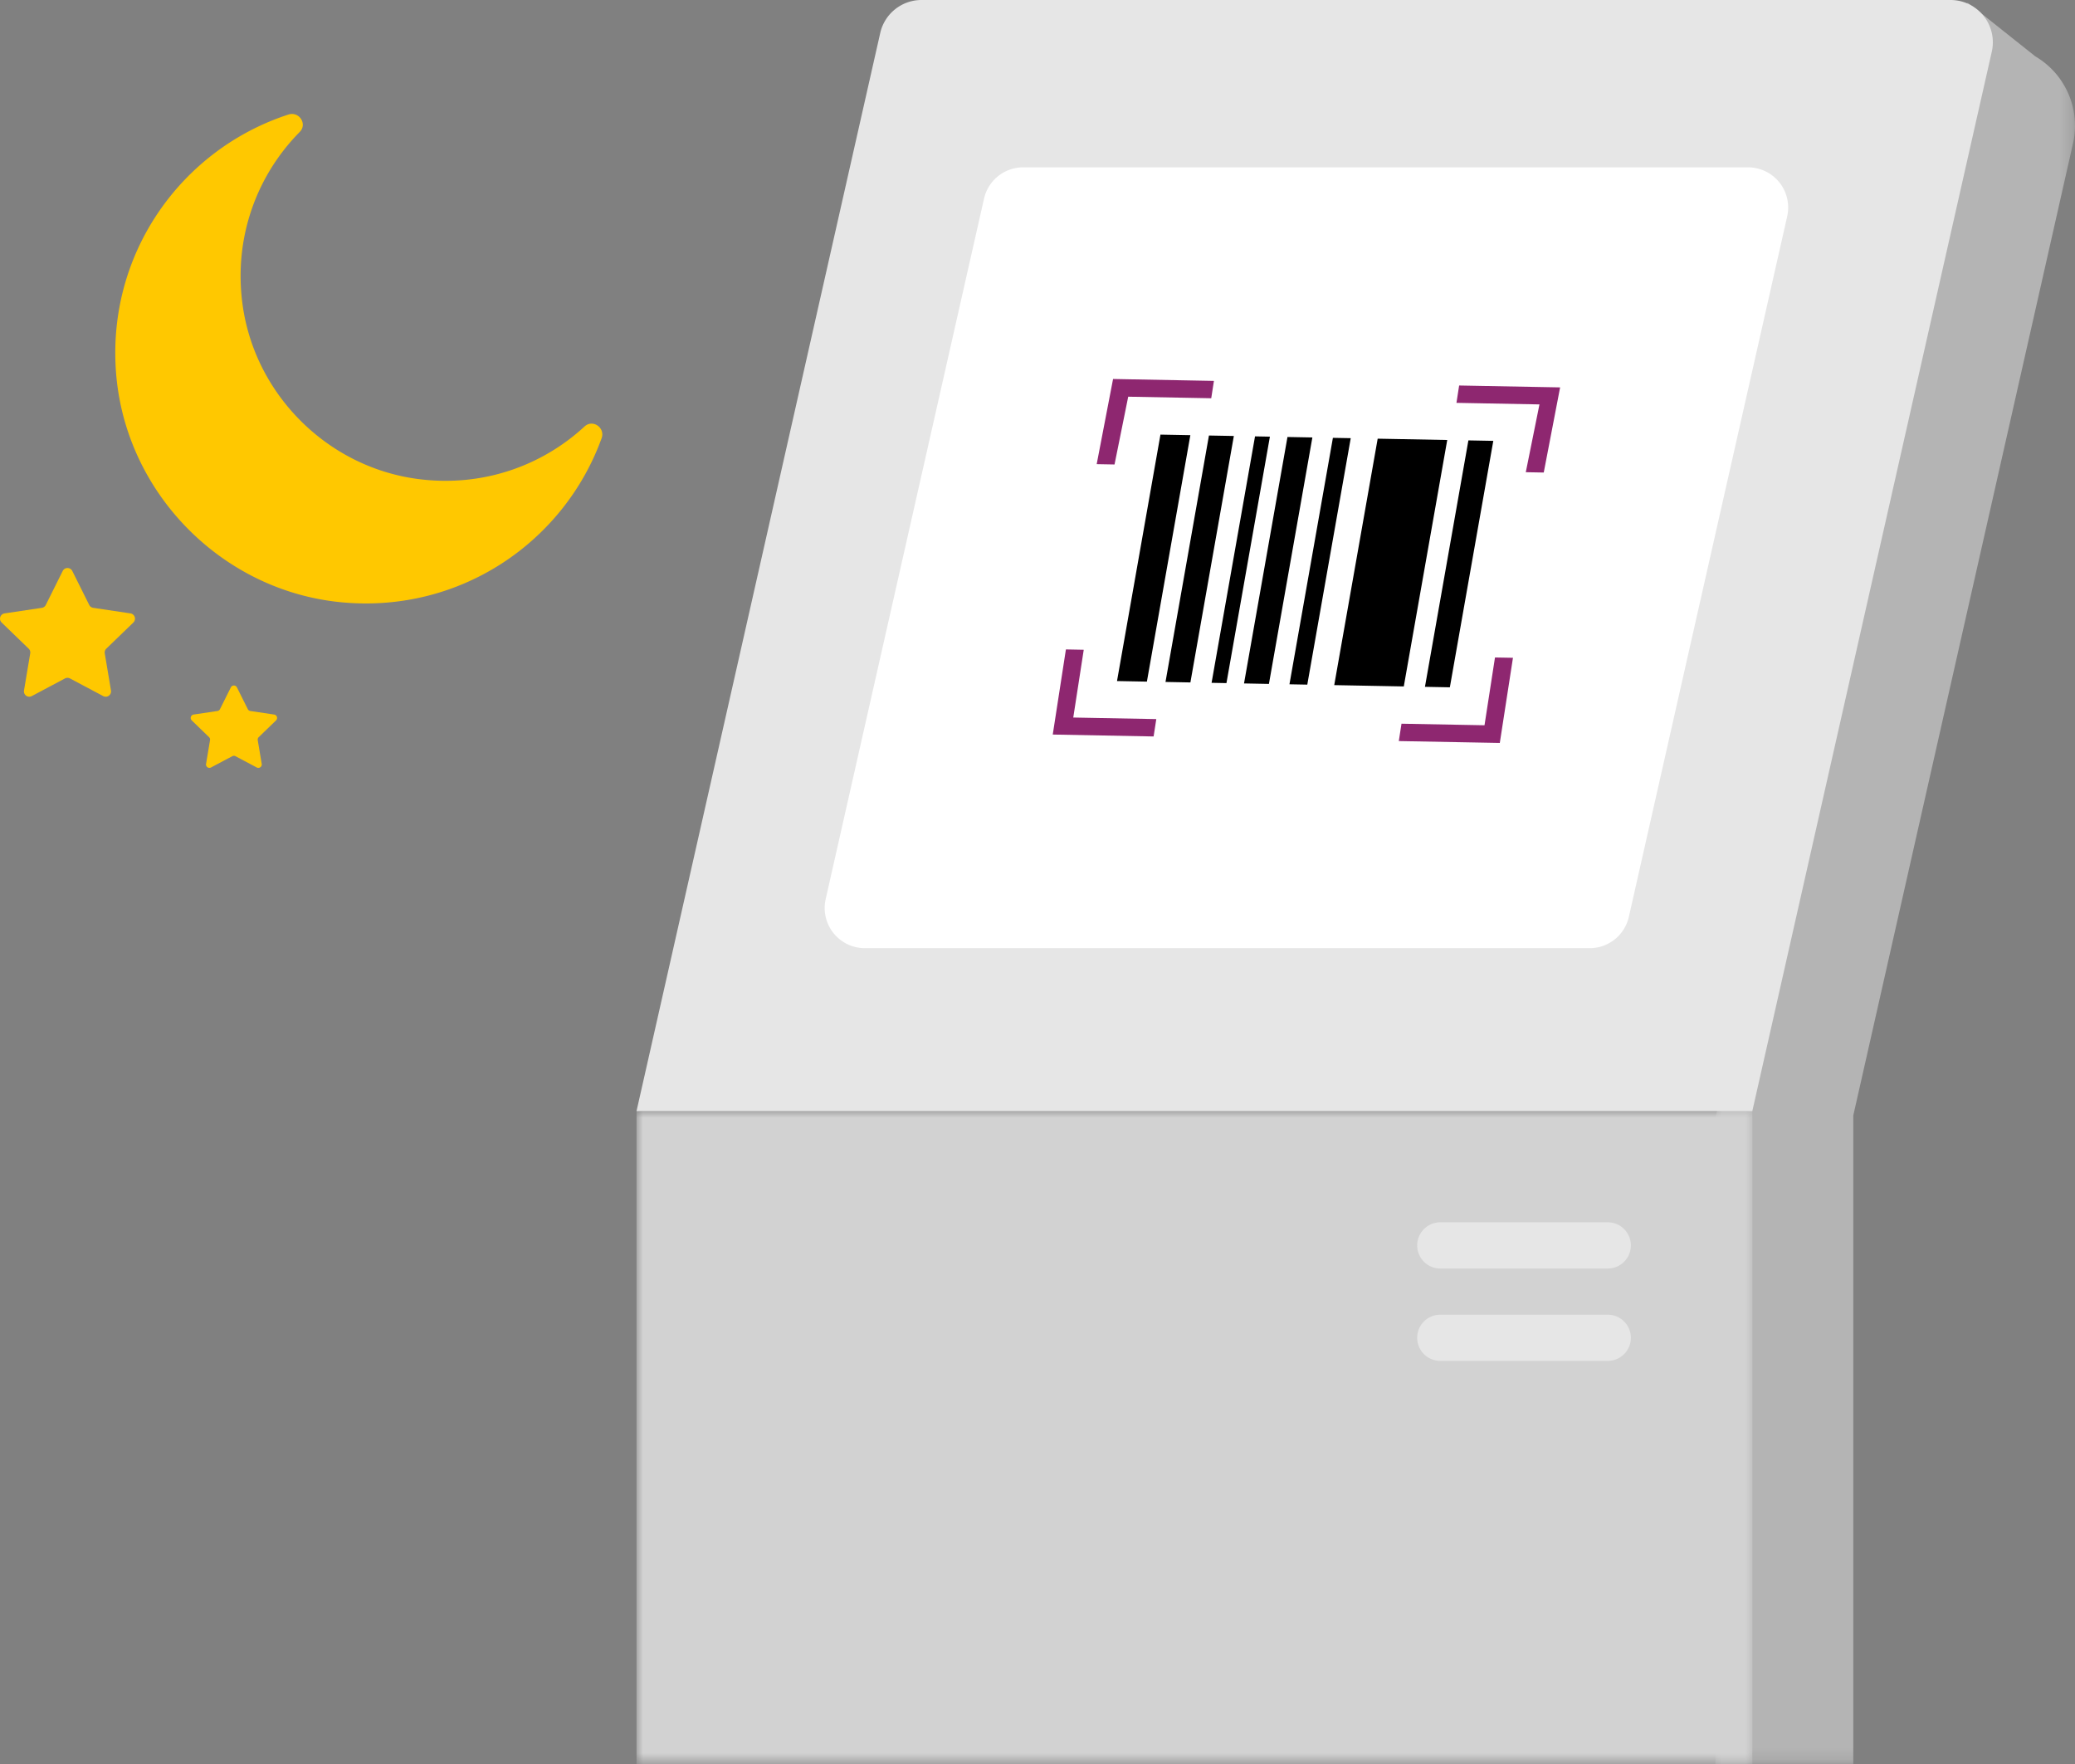 <svg width="160" height="136" viewBox="0 0 160 136" xmlns="http://www.w3.org/2000/svg" xmlns:xlink="http://www.w3.org/1999/xlink">
    <rect x="0" y="0" width="160" height="136" fill="#808080" stroke="none"/>
    <defs>
        <path id="xrybqrzj1a" d="M0 0h27.729v135.81H0z"/>
        <path id="bpvzszeh1c" d="M0 0h86.037v50.335H0z"/>
    </defs>
    <g fill="none" fill-rule="evenodd">
        <g transform="translate(132.271 .19)">
            <mask id="ujhmf4rbkb" fill="#fff">
                <use xlink:href="#xrybqrzj1a"/>
            </mask>
            <path d="m10.633 85.812 16.943-74.946a6.195 6.195 0 0 0-2.907-6.71L19.442 0 0 86.002v160.8l19.192-.166a3.1 3.1 0 0 0 3.075-3.097v-5.265a3.098 3.098 0 0 0-3.1-3.098h-5.435a3.098 3.098 0 0 1-3.099-3.098V85.812z" fill="#B4B4B4" mask="url(#ujhmf4rbkb)"/>
        </g>
        <path d="M49.081 85.665 67.874 2.542A3.262 3.262 0 0 1 71.055 0h79.348a3.261 3.261 0 0 1 3.182 3.98l-18.467 81.685H49.081z" fill="#E6E6E6"/>
        <path d="m125.598 70.687 12.21-54.006a3.098 3.098 0 0 0-3.023-3.78H78.899a3.098 3.098 0 0 0-3.023 2.415l-12.21 54.006a3.098 3.098 0 0 0 3.023 3.78h55.887a3.099 3.099 0 0 0 3.022-2.415" fill="#FFF"/>
        <g transform="translate(49.081 85.665)">
            <mask id="rztepoo4td" fill="#fff">
                <use xlink:href="#bpvzszeh1c"/>
            </mask>
            <path d="M86.037 161.137H3.296A3.294 3.294 0 0 1 0 157.843V0h86.037v161.137z" fill="#D2D2D2" mask="url(#rztepoo4td)"/>
        </g>
        <path fill="#000" d="m91.786 33.55-2.305-.043-3.35 19 2.305.044zM95.14 33.613l-1.92-.036-3.35 19 1.92.037zM97.92 33.665l-1.147-.022-3.35 19.001 1.147.022zM101.195 33.727l-1.92-.036-3.35 19 1.92.037zM104.153 33.782l-1.375-.025-3.35 19 1.375.026zM111.594 33.922l-5.363-.101-3.35 19 5.363.102zM115.146 33.989l-1.92-.036-3.35 19 1.92.037z"/>
        <path fill="#8E2770" d="m120.298 29.867-7.786-.146-.207 1.338 6.4.12-1.054 5.227 1.385.025zM83.566 50.094l-1.375-.026-1.015 6.564 7.777.147.207-1.339-6.402-.12zM93.604 29.366l-7.777-.147-1.263 6.566 1.376.025 1.055-5.226 6.402.12zM116.662 50.715l-1.386-.025-.808 5.226-6.401-.12-.207 1.338 7.787.145z"/>
        <g>
            <path d="M32.198 36.926c-6.94-.92-12.545-6.498-13.493-13.433-.709-5.196 1.113-9.986 4.408-13.321.606-.614-.051-1.607-.872-1.341-8.24 2.675-14.054 10.73-13.283 20.021.764 9.22 8.222 16.747 17.438 17.589 9.136.835 17.107-4.69 19.993-12.652.294-.81-.681-1.494-1.316-.908-3.299 3.045-7.899 4.705-12.875 4.045M10.059 47.292l-2.871-.43a.412.412 0 0 1-.308-.222l-1.306-2.62a.413.413 0 0 0-.738 0l-1.305 2.62a.41.41 0 0 1-.308.223l-2.872.429a.412.412 0 0 0-.225.703L2.21 50.01c.098.094.142.23.12.363l-.479 2.861a.412.412 0 0 0 .599.433l2.56-1.36a.415.415 0 0 1 .388 0l2.56 1.36a.412.412 0 0 0 .6-.433l-.48-2.86a.411.411 0 0 1 .12-.364l2.086-2.016a.412.412 0 0 0-.226-.703M21.141 55.09l-1.838-.274a.264.264 0 0 1-.196-.143l-.836-1.675a.263.263 0 0 0-.472 0l-.836 1.675a.264.264 0 0 1-.197.143l-1.838.274a.264.264 0 0 0-.144.45l1.334 1.291a.26.26 0 0 1 .077.233l-.306 1.83a.262.262 0 0 0 .383.276l1.639-.869c.078-.04.17-.04.247 0l1.64.87c.192.101.419-.061.383-.276l-.307-1.831a.263.263 0 0 1 .077-.233l1.334-1.29a.263.263 0 0 0-.144-.45" fill="#FFC800"/>
            <path d="M123.973 97.799h-12.915a1.78 1.78 0 1 1 0-3.562h12.915a1.78 1.78 0 0 1 0 3.562M123.973 104.921h-12.915a1.78 1.78 0 1 1 0-3.561h12.915a1.78 1.78 0 0 1 0 3.561" fill="#E6E6E6"/>
        </g>
    </g>
</svg>

